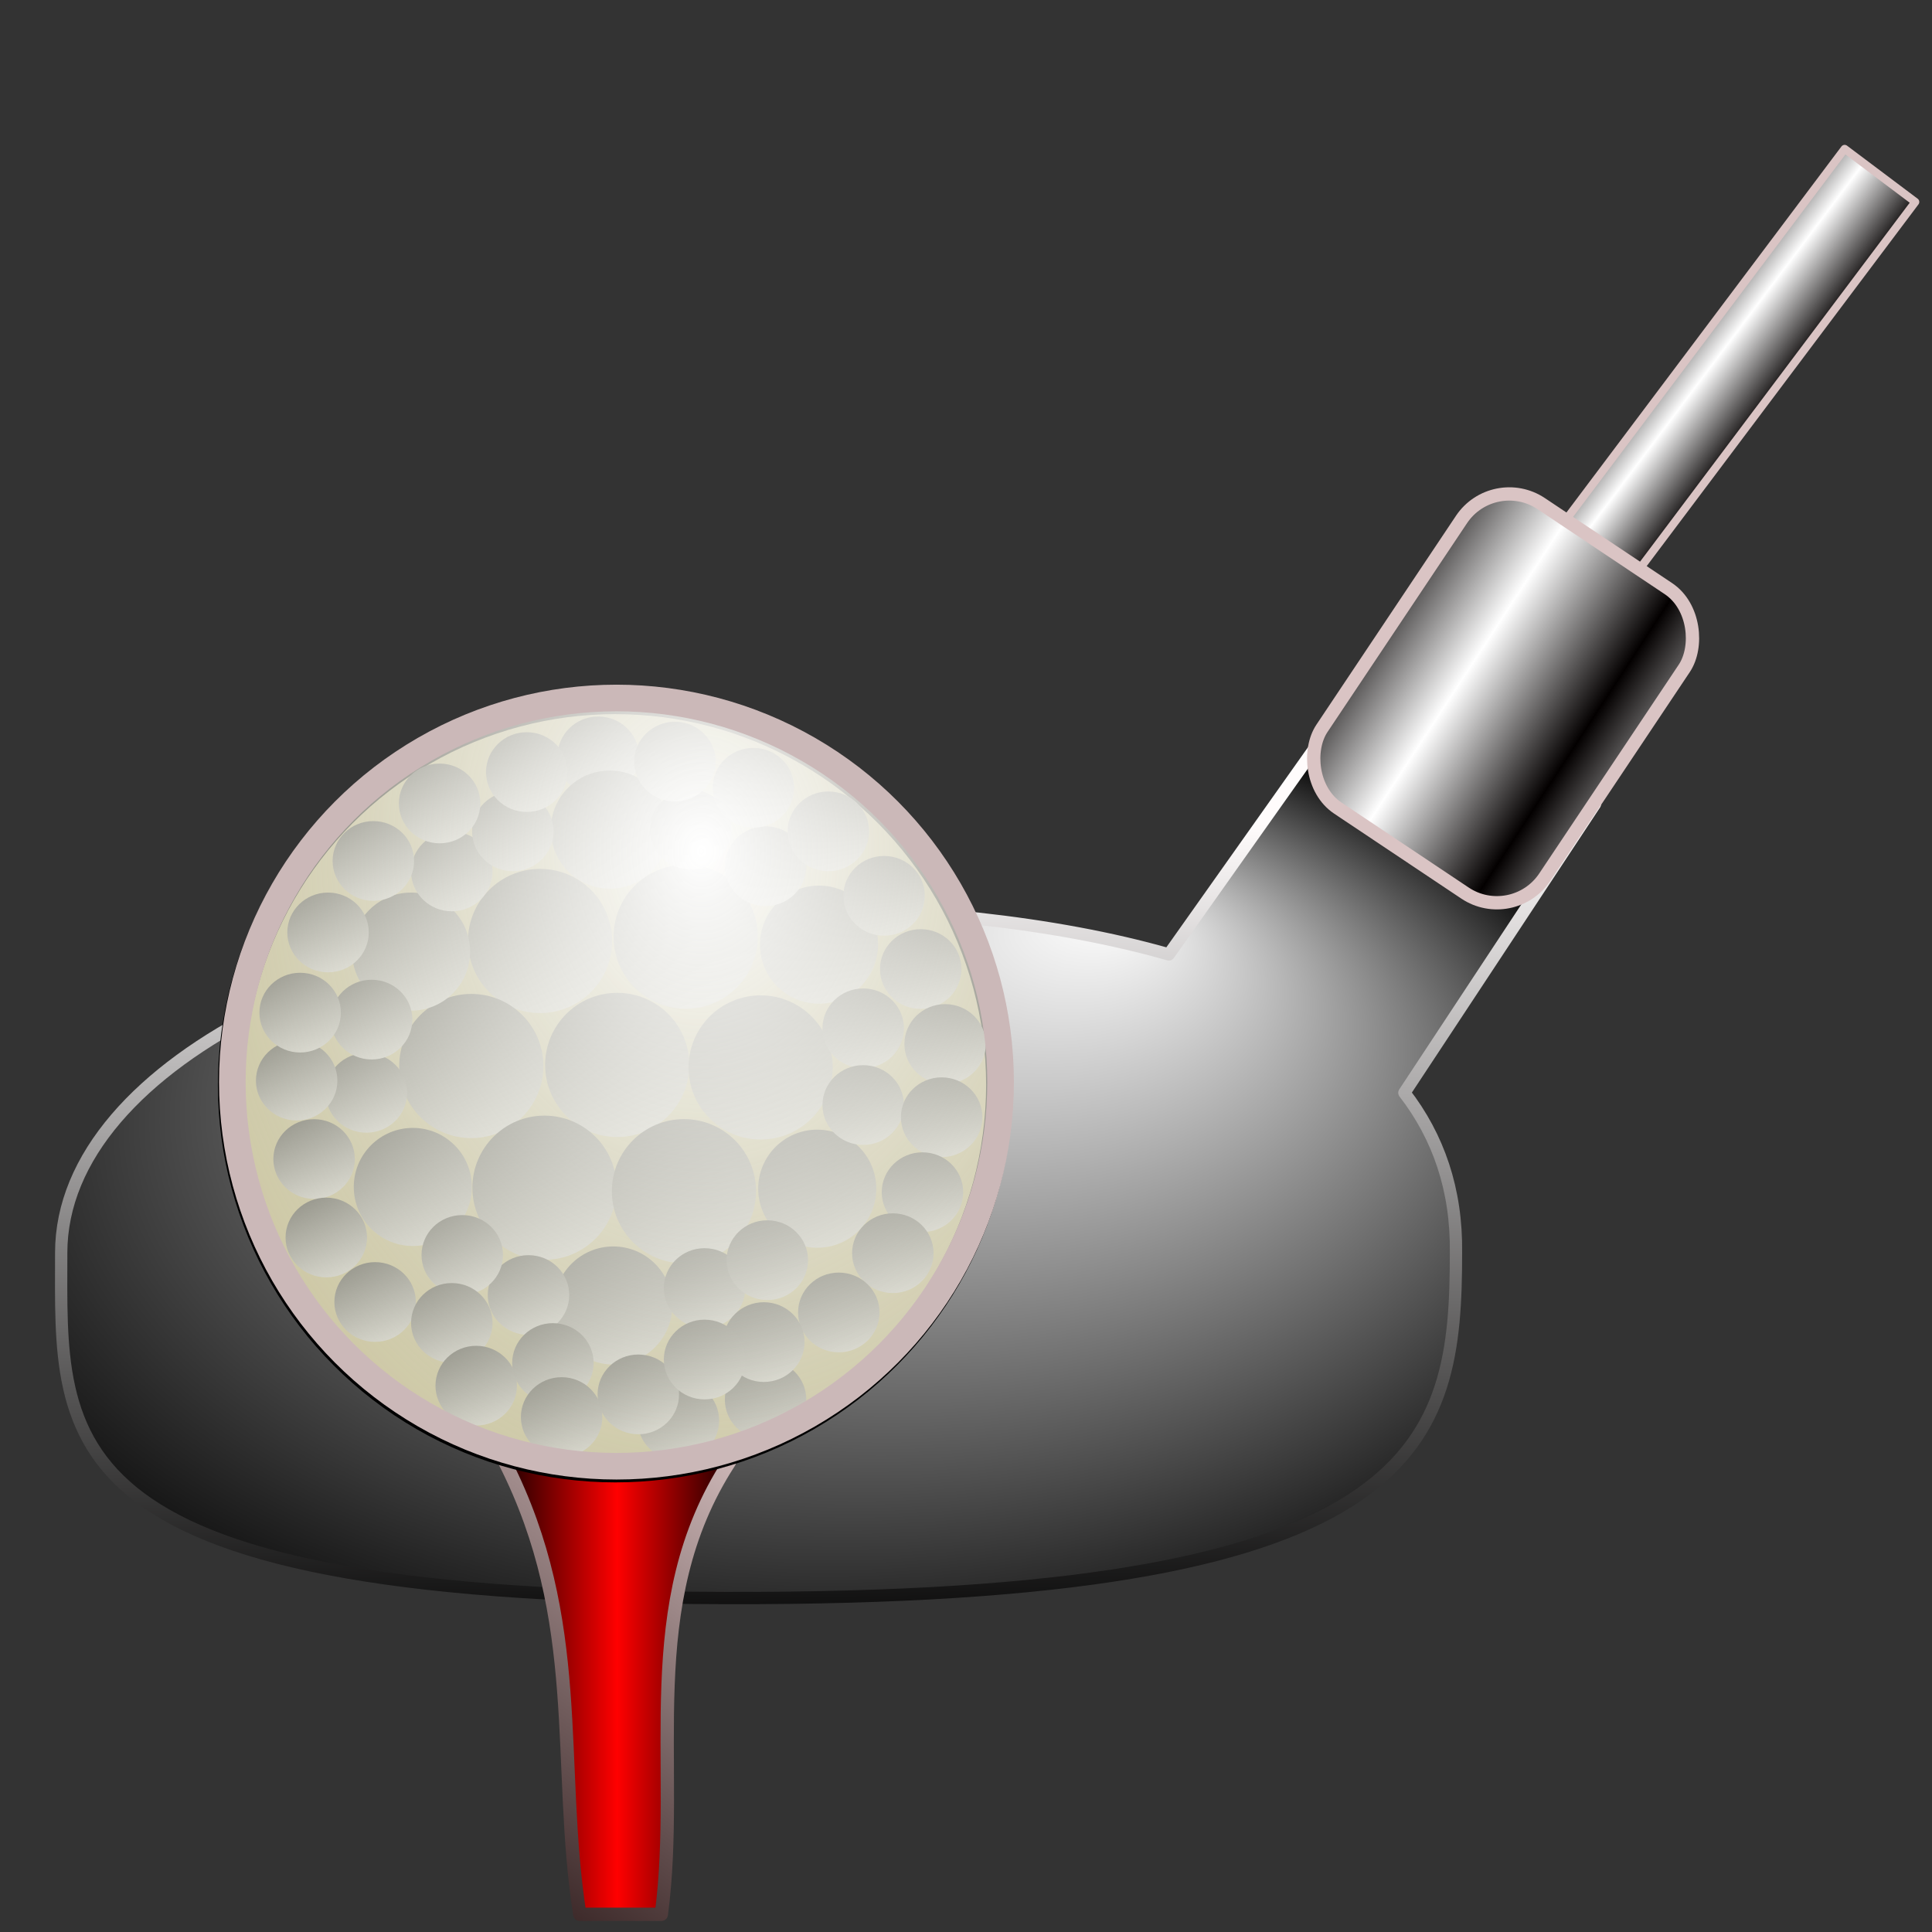 <?xml version="1.0" encoding="UTF-8" standalone="no"?>
<!-- Created with Inkscape (http://www.inkscape.org/) -->

<svg
   xmlns:dc="http://purl.org/dc/elements/1.1/"
   xmlns:cc="http://creativecommons.org/ns#"
   xmlns:rdf="http://www.w3.org/1999/02/22-rdf-syntax-ns#"
   xmlns:svg="http://www.w3.org/2000/svg"
   xmlns="http://www.w3.org/2000/svg"
   xmlns:xlink="http://www.w3.org/1999/xlink"
   xmlns:sodipodi="http://sodipodi.sourceforge.net/DTD/sodipodi-0.dtd"
   xmlns:inkscape="http://www.inkscape.org/namespaces/inkscape"
   width="255"
   height="255"
   viewBox="0 0 67.469 67.469"
   version="1.1"
   id="svg8"
   inkscape:version="0.92.5 (2060ec1f9f, 2020-04-08)"
   sodipodi:docname="kolf.svg">
  <rect x="0" y="0" width="67.469" height="67.469" fill="#333333" stroke="none"/>
  <defs
     id="defs2">
    <inkscape:perspective
       id="perspective165"
       inkscape:persp3d-origin="128 : 85.333333 : 1"
       inkscape:vp_z="256 : 128 : 1"
       inkscape:vp_y="0 : 1000 : 0"
       inkscape:vp_x="0 : 128 : 1"
       sodipodi:type="inkscape:persp3d" />
    <linearGradient
       inkscape:collect="always"
       id="linearGradient3057">
      <stop
         style="stop-color:white;stop-opacity:1"
         offset="0"
         id="stop3059" />
      <stop
         style="stop-color:#b6b5a1;stop-opacity:0.556"
         offset="1"
         id="stop3061" />
    </linearGradient>
    <linearGradient
       id="linearGradient1951"
       inkscape:collect="always">
      <stop
         id="stop1953"
         offset="0"
         style="stop-color:#4d4d4d;stop-opacity:1" />
      <stop
         id="stop1955"
         offset="1"
         style="stop-color:white;stop-opacity:1" />
    </linearGradient>
    <linearGradient
       inkscape:collect="always"
       id="linearGradient2839">
      <stop
         style="stop-color:#f7f5de;stop-opacity:1;"
         offset="0"
         id="stop2841" />
      <stop
         style="stop-color:#69695a;stop-opacity:1"
         offset="1"
         id="stop2843" />
    </linearGradient>
    <linearGradient
       id="linearGradient2844"
       inkscape:collect="always">
      <stop
         id="stop2846"
         offset="0"
         style="stop-color:#030000;stop-opacity:1;" />
      <stop
         id="stop2848"
         offset="1"
         style="stop-color:white;stop-opacity:1" />
    </linearGradient>
    <linearGradient
       id="linearGradient2830"
       inkscape:collect="always">
      <stop
         id="stop2832"
         offset="0"
         style="stop-color:#030000;stop-opacity:1" />
      <stop
         id="stop2834"
         offset="1"
         style="stop-color:red;stop-opacity:1" />
    </linearGradient>
    <linearGradient
       id="linearGradient2822"
       inkscape:collect="always">
      <stop
         id="stop2824"
         offset="0"
         style="stop-color:#291616;stop-opacity:1;" />
      <stop
         id="stop2826"
         offset="1"
         style="stop-color:#dac4c4;stop-opacity:1" />
    </linearGradient>
    <linearGradient
       id="linearGradient2785"
       inkscape:collect="always">
      <stop
         id="stop2787"
         offset="0"
         style="stop-color:white;stop-opacity:1" />
      <stop
         id="stop2789"
         offset="1"
         style="stop-color:#b6b5a1;stop-opacity:0;" />
    </linearGradient>
    <linearGradient
       id="linearGradient2764"
       inkscape:collect="always">
      <stop
         id="stop2766"
         offset="0"
         style="stop-color:#f7f5de;stop-opacity:1;" />
      <stop
         id="stop2768"
         offset="1"
         style="stop-color:#b6b5a1;stop-opacity:1" />
    </linearGradient>
    <pattern
       id="pattern2772"
       patternTransform="translate(38.573,70.268)"
       height="6.386"
       width="6.386"
       patternUnits="userSpaceOnUse">
      <path
         transform="translate(-38.573,-70.268)"
         sodipodi:type="arc"
         style="fill:url(#linearGradient2775);fill-opacity:1;stroke:none;stroke-width:2;stroke-linecap:round;stroke-linejoin:round;stroke-miterlimit:4;stroke-dasharray:none;stroke-opacity:1"
         id="path1877"
         sodipodi:cx="41.766136"
         sodipodi:cy="73.461342"
         sodipodi:rx="3.1931298"
         sodipodi:ry="3.1931298"
         d="M 44.959 73.461 A 3.193 3.193 0 1 1  38.573,73.461 A 3.193 3.193 0 1 1  44.959 73.461 z" />
    </pattern>
    <linearGradient
       y2="70.268"
       x2="41.766"
       y1="76.654"
       x1="41.766"
       gradientUnits="userSpaceOnUse"
       id="linearGradient2775"
       xlink:href="#linearGradient2764"
       inkscape:collect="always" />
    <radialGradient
       r="29.866"
       fy="38.081"
       fx="54.922"
       cy="38.081"
       cx="54.922"
       gradientTransform="matrix(-1.473,1.290277e-2,-1.647423e-2,-1.88,136.434,108.98)"
       gradientUnits="userSpaceOnUse"
       id="radialGradient2799"
       xlink:href="#linearGradient2785"
       inkscape:collect="always" />
    <linearGradient
       gradientUnits="userSpaceOnUse"
       y2="91.492"
       x2="65.373"
       y1="127.467"
       x1="39.872"
       id="linearGradient2828"
       xlink:href="#linearGradient2822"
       inkscape:collect="always" />
    <linearGradient
       spreadMethod="reflect"
       gradientUnits="userSpaceOnUse"
       y2="109.48"
       x2="51.346"
       y1="109.48"
       x1="41.916"
       id="linearGradient2836"
       xlink:href="#linearGradient2830"
       inkscape:collect="always" />
    <linearGradient
       spreadMethod="reflect"
       gradientUnits="userSpaceOnUse"
       y2="112.274"
       x2="73.781"
       y1="82.13"
       x1="21.708"
       id="linearGradient2850"
       xlink:href="#linearGradient2844"
       inkscape:collect="always" />
    <linearGradient
       spreadMethod="reflect"
       gradientUnits="userSpaceOnUse"
       y2="-22.228"
       x2="113.075"
       y1="-22.33"
       x1="122.9"
       id="linearGradient2860"
       xlink:href="#linearGradient2844"
       inkscape:collect="always" />
    <linearGradient
       gradientTransform="translate(-20.918,95.331)"
       spreadMethod="reflect"
       gradientUnits="userSpaceOnUse"
       y2="16.879"
       x2="76.635"
       y1="22.233"
       x1="76.635"
       id="linearGradient2870"
       xlink:href="#linearGradient2844"
       inkscape:collect="always" />
    <pattern
       id="pattern2845"
       patternTransform="translate(84.872,141.976)"
       height="12.214"
       width="11.73"
       patternUnits="userSpaceOnUse">
      <path
         transform="translate(-84.872,-141.976)"
         sodipodi:type="arc"
         style="fill:url(#radialGradient2848);fill-opacity:1;stroke:#dac4c4;stroke-width:0.6;stroke-linecap:round;stroke-linejoin:round;stroke-miterlimit:4;stroke-dasharray:none;stroke-opacity:1"
         id="path1938"
         sodipodi:cx="90.737244"
         sodipodi:cy="148.08318"
         sodipodi:rx="5.5652175"
         sodipodi:ry="5.8071837"
         d="M 96.302 148.083 A 5.565 5.807 0 1 1  85.172,148.083 A 5.565 5.807 0 1 1  96.302 148.083 z" />
    </pattern>
    <radialGradient
       r="5.865"
       fy="145.295"
       fx="93.641"
       cy="145.295"
       cx="93.641"
       gradientTransform="matrix(-2.135,0,0,-1.536,293.595,368.399)"
       gradientUnits="userSpaceOnUse"
       id="radialGradient2848"
       xlink:href="#linearGradient2839"
       inkscape:collect="always" />
    <radialGradient
       r="29.866"
       fy="38.081"
       fx="54.922"
       cy="38.081"
       cx="54.922"
       gradientTransform="matrix(-1.473,1.290277e-2,-1.647423e-2,-1.88,136.434,108.98)"
       gradientUnits="userSpaceOnUse"
       id="radialGradient1917"
       xlink:href="#linearGradient2785"
       inkscape:collect="always" />
    <radialGradient
       r="29.866"
       fy="38.081"
       fx="54.922"
       cy="38.081"
       cx="54.922"
       gradientTransform="matrix(-1.473,1.290277e-2,-1.647423e-2,-1.88,136.434,108.98)"
       gradientUnits="userSpaceOnUse"
       id="radialGradient1947"
       xlink:href="#linearGradient3057"
       inkscape:collect="always" />
    <linearGradient
       gradientUnits="userSpaceOnUse"
       y2="59.04"
       x2="328.106"
       y1="40.65"
       x1="322.299"
       id="linearGradient1957"
       xlink:href="#linearGradient1951"
       inkscape:collect="always" />
    <linearGradient
       inkscape:collect="always"
       xlink:href="#linearGradient3369"
       id="linearGradient3403"
       gradientUnits="userSpaceOnUse"
       spreadMethod="reflect"
       x1="155.814"
       y1="113.364"
       x2="215.891"
       y2="50.574"
       gradientTransform="matrix(0.458,0,0,0.458,12.358,81.059)" />
    <linearGradient
       inkscape:collect="always"
       xlink:href="#linearGradient3387"
       id="linearGradient3397"
       gradientUnits="userSpaceOnUse"
       x1="-81.182"
       y1="145.672"
       x2="-79.283"
       y2="78.618" />
    <linearGradient
       inkscape:collect="always"
       xlink:href="#linearGradient3369"
       id="linearGradient3375"
       x1="155.814"
       y1="113.364"
       x2="215.891"
       y2="50.574"
       gradientUnits="userSpaceOnUse"
       spreadMethod="reflect" />
    <inkscape:perspective
       id="perspective2503"
       inkscape:persp3d-origin="128 : 85.333333 : 1"
       inkscape:vp_z="256 : 128 : 1"
       inkscape:vp_y="0 : 1000 : 0"
       inkscape:vp_x="0 : 128 : 1"
       sodipodi:type="inkscape:persp3d" />
    <linearGradient
       id="linearGradient3578">
      <stop
         style="stop-color:#000000;stop-opacity:1;"
         offset="0"
         id="stop3580" />
      <stop
         style="stop-color:#fffcfc;stop-opacity:1;"
         offset="1"
         id="stop3582" />
    </linearGradient>
    <linearGradient
       id="linearGradient3369">
      <stop
         style="stop-color:#ffffff;stop-opacity:1;"
         offset="0"
         id="stop3371" />
      <stop
         style="stop-color:#000000;stop-opacity:1;"
         offset="1"
         id="stop3373" />
    </linearGradient>
    <linearGradient
       inkscape:collect="always"
       id="linearGradient3387">
      <stop
         style="stop-color:#000000;stop-opacity:1;"
         offset="0"
         id="stop3389" />
      <stop
         style="stop-color:#ffffff;stop-opacity:1"
         offset="1"
         id="stop3391" />
    </linearGradient>
    <linearGradient
       y2="-22.228"
       x2="113.075"
       y1="-22.33"
       x1="122.9"
       spreadMethod="reflect"
       gradientTransform="matrix(1.608,0,0,1.608,15.626,10.186)"
       gradientUnits="userSpaceOnUse"
       id="linearGradient3705"
       xlink:href="#linearGradient2844"
       inkscape:collect="always" />
    <linearGradient
       y2="109.48"
       x2="51.346"
       y1="109.48"
       x1="41.916"
       spreadMethod="reflect"
       gradientTransform="matrix(1.608,0,0,1.608,-116.252,-20.514)"
       gradientUnits="userSpaceOnUse"
       id="linearGradient3708"
       xlink:href="#linearGradient2830"
       inkscape:collect="always" />
    <linearGradient
       y2="91.492"
       x2="65.373"
       y1="127.467"
       x1="39.872"
       gradientTransform="matrix(1.608,0,0,1.608,-116.252,-20.514)"
       gradientUnits="userSpaceOnUse"
       id="linearGradient3710"
       xlink:href="#linearGradient2822"
       inkscape:collect="always" />
    <linearGradient
       y2="16.879"
       x2="76.635"
       y1="22.233"
       x1="76.635"
       spreadMethod="reflect"
       gradientTransform="matrix(1.608,0,0,1.608,-42.941,169.45)"
       gradientUnits="userSpaceOnUse"
       id="linearGradient3716"
       xlink:href="#linearGradient2844"
       inkscape:collect="always" />
    <radialGradient
       spreadMethod="reflect"
       gradientUnits="userSpaceOnUse"
       gradientTransform="matrix(1.227,1.8120054e-3,-1.0366754e-3,0.702,-21.873,39.45)"
       r="93.413"
       fy="100.445"
       fx="132.15"
       cy="150.314"
       cx="97.134"
       id="radialGradient3718"
       xlink:href="#linearGradient3369"
       inkscape:collect="always" />
    <linearGradient
       gradientUnits="userSpaceOnUse"
       y2="100.4"
       x2="125.811"
       y1="200.74"
       x1="127.308"
       id="linearGradient3726"
       xlink:href="#linearGradient3578"
       inkscape:collect="always" />
    <radialGradient
       r="93.413"
       fy="100.445"
       fx="132.15"
       cy="150.314"
       cx="97.134"
       spreadMethod="reflect"
       gradientTransform="matrix(1.227,0.002,-0.001,0.702,-21.873,39.45)"
       gradientUnits="userSpaceOnUse"
       id="radialGradient3854"
       xlink:href="#linearGradient3369"
       inkscape:collect="always" />
    <radialGradient
       r="29.866"
       fy="38.081"
       fx="54.922"
       cy="38.081"
       cx="54.922"
       gradientTransform="matrix(-1.473,0.013,-0.016,-1.88,136.434,108.98)"
       gradientUnits="userSpaceOnUse"
       id="radialGradient3972"
       xlink:href="#linearGradient3057"
       inkscape:collect="always" />
    <linearGradient
       inkscape:collect="always"
       xlink:href="#linearGradient1951"
       id="linearGradient1668"
       gradientUnits="userSpaceOnUse"
       x1="322.299"
       y1="40.65"
       x2="328.106"
       y2="59.04" />
    <linearGradient
       inkscape:collect="always"
       xlink:href="#linearGradient1951"
       id="linearGradient1670"
       gradientUnits="userSpaceOnUse"
       x1="322.299"
       y1="40.65"
       x2="328.106"
       y2="59.04" />
    <linearGradient
       inkscape:collect="always"
       xlink:href="#linearGradient1951"
       id="linearGradient1672"
       gradientUnits="userSpaceOnUse"
       x1="322.299"
       y1="40.65"
       x2="328.106"
       y2="59.04" />
    <linearGradient
       inkscape:collect="always"
       xlink:href="#linearGradient1951"
       id="linearGradient1674"
       gradientUnits="userSpaceOnUse"
       x1="322.299"
       y1="40.65"
       x2="328.106"
       y2="59.04" />
    <linearGradient
       inkscape:collect="always"
       xlink:href="#linearGradient1951"
       id="linearGradient1676"
       gradientUnits="userSpaceOnUse"
       x1="322.299"
       y1="40.65"
       x2="328.106"
       y2="59.04" />
    <linearGradient
       inkscape:collect="always"
       xlink:href="#linearGradient1951"
       id="linearGradient1678"
       gradientUnits="userSpaceOnUse"
       x1="322.299"
       y1="40.65"
       x2="328.106"
       y2="59.04" />
    <linearGradient
       inkscape:collect="always"
       xlink:href="#linearGradient1951"
       id="linearGradient1680"
       gradientUnits="userSpaceOnUse"
       x1="322.299"
       y1="40.65"
       x2="328.106"
       y2="59.04" />
    <linearGradient
       inkscape:collect="always"
       xlink:href="#linearGradient1951"
       id="linearGradient1682"
       gradientUnits="userSpaceOnUse"
       x1="322.299"
       y1="40.65"
       x2="328.106"
       y2="59.04" />
    <linearGradient
       inkscape:collect="always"
       xlink:href="#linearGradient1951"
       id="linearGradient1684"
       gradientUnits="userSpaceOnUse"
       x1="322.299"
       y1="40.65"
       x2="328.106"
       y2="59.04" />
    <linearGradient
       inkscape:collect="always"
       xlink:href="#linearGradient1951"
       id="linearGradient1686"
       gradientUnits="userSpaceOnUse"
       x1="322.299"
       y1="40.65"
       x2="328.106"
       y2="59.04" />
    <linearGradient
       inkscape:collect="always"
       xlink:href="#linearGradient1951"
       id="linearGradient1688"
       gradientUnits="userSpaceOnUse"
       x1="322.299"
       y1="40.65"
       x2="328.106"
       y2="59.04" />
    <linearGradient
       inkscape:collect="always"
       xlink:href="#linearGradient1951"
       id="linearGradient1690"
       gradientUnits="userSpaceOnUse"
       x1="322.299"
       y1="40.65"
       x2="328.106"
       y2="59.04" />
    <linearGradient
       inkscape:collect="always"
       xlink:href="#linearGradient1951"
       id="linearGradient1692"
       gradientUnits="userSpaceOnUse"
       x1="322.299"
       y1="40.65"
       x2="328.106"
       y2="59.04" />
    <linearGradient
       inkscape:collect="always"
       xlink:href="#linearGradient1951"
       id="linearGradient1694"
       gradientUnits="userSpaceOnUse"
       x1="322.299"
       y1="40.65"
       x2="328.106"
       y2="59.04" />
    <linearGradient
       inkscape:collect="always"
       xlink:href="#linearGradient1951"
       id="linearGradient1696"
       gradientUnits="userSpaceOnUse"
       x1="322.299"
       y1="40.65"
       x2="328.106"
       y2="59.04" />
    <linearGradient
       inkscape:collect="always"
       xlink:href="#linearGradient1951"
       id="linearGradient1698"
       gradientUnits="userSpaceOnUse"
       x1="322.299"
       y1="40.65"
       x2="328.106"
       y2="59.04" />
    <linearGradient
       inkscape:collect="always"
       xlink:href="#linearGradient1951"
       id="linearGradient1700"
       gradientUnits="userSpaceOnUse"
       x1="322.299"
       y1="40.65"
       x2="328.106"
       y2="59.04" />
    <linearGradient
       inkscape:collect="always"
       xlink:href="#linearGradient1951"
       id="linearGradient1702"
       gradientUnits="userSpaceOnUse"
       x1="322.299"
       y1="40.65"
       x2="328.106"
       y2="59.04" />
    <linearGradient
       inkscape:collect="always"
       xlink:href="#linearGradient1951"
       id="linearGradient1704"
       gradientUnits="userSpaceOnUse"
       x1="322.299"
       y1="40.65"
       x2="328.106"
       y2="59.04" />
    <linearGradient
       inkscape:collect="always"
       xlink:href="#linearGradient1951"
       id="linearGradient1706"
       gradientUnits="userSpaceOnUse"
       x1="322.299"
       y1="40.65"
       x2="328.106"
       y2="59.04" />
    <linearGradient
       inkscape:collect="always"
       xlink:href="#linearGradient1951"
       id="linearGradient1708"
       gradientUnits="userSpaceOnUse"
       x1="322.299"
       y1="40.65"
       x2="328.106"
       y2="59.04" />
    <linearGradient
       inkscape:collect="always"
       xlink:href="#linearGradient1951"
       id="linearGradient1710"
       gradientUnits="userSpaceOnUse"
       x1="322.299"
       y1="40.65"
       x2="328.106"
       y2="59.04" />
    <linearGradient
       inkscape:collect="always"
       xlink:href="#linearGradient1951"
       id="linearGradient1712"
       gradientUnits="userSpaceOnUse"
       x1="322.299"
       y1="40.65"
       x2="328.106"
       y2="59.04" />
    <linearGradient
       inkscape:collect="always"
       xlink:href="#linearGradient1951"
       id="linearGradient1714"
       gradientUnits="userSpaceOnUse"
       x1="322.299"
       y1="40.65"
       x2="328.106"
       y2="59.04" />
    <linearGradient
       inkscape:collect="always"
       xlink:href="#linearGradient1951"
       id="linearGradient1716"
       gradientUnits="userSpaceOnUse"
       x1="322.299"
       y1="40.65"
       x2="328.106"
       y2="59.04" />
    <linearGradient
       inkscape:collect="always"
       xlink:href="#linearGradient1951"
       id="linearGradient1718"
       gradientUnits="userSpaceOnUse"
       x1="322.299"
       y1="40.65"
       x2="328.106"
       y2="59.04" />
    <linearGradient
       inkscape:collect="always"
       xlink:href="#linearGradient1951"
       id="linearGradient1720"
       gradientUnits="userSpaceOnUse"
       x1="322.299"
       y1="40.65"
       x2="328.106"
       y2="59.04" />
    <linearGradient
       inkscape:collect="always"
       xlink:href="#linearGradient1951"
       id="linearGradient1722"
       gradientUnits="userSpaceOnUse"
       x1="322.299"
       y1="40.65"
       x2="328.106"
       y2="59.04" />
    <linearGradient
       inkscape:collect="always"
       xlink:href="#linearGradient1951"
       id="linearGradient1724"
       gradientUnits="userSpaceOnUse"
       x1="322.299"
       y1="40.65"
       x2="328.106"
       y2="59.04" />
    <linearGradient
       inkscape:collect="always"
       xlink:href="#linearGradient1951"
       id="linearGradient1726"
       gradientUnits="userSpaceOnUse"
       x1="322.299"
       y1="40.65"
       x2="328.106"
       y2="59.04" />
    <linearGradient
       inkscape:collect="always"
       xlink:href="#linearGradient1951"
       id="linearGradient1728"
       gradientUnits="userSpaceOnUse"
       x1="322.299"
       y1="40.65"
       x2="328.106"
       y2="59.04" />
    <linearGradient
       inkscape:collect="always"
       xlink:href="#linearGradient1951"
       id="linearGradient1730"
       gradientUnits="userSpaceOnUse"
       x1="322.299"
       y1="40.65"
       x2="328.106"
       y2="59.04" />
    <linearGradient
       inkscape:collect="always"
       xlink:href="#linearGradient1951"
       id="linearGradient1732"
       gradientUnits="userSpaceOnUse"
       x1="322.299"
       y1="40.65"
       x2="328.106"
       y2="59.04" />
    <linearGradient
       inkscape:collect="always"
       xlink:href="#linearGradient1951"
       id="linearGradient1734"
       gradientUnits="userSpaceOnUse"
       x1="322.299"
       y1="40.65"
       x2="328.106"
       y2="59.04" />
    <linearGradient
       inkscape:collect="always"
       xlink:href="#linearGradient1951"
       id="linearGradient1736"
       gradientUnits="userSpaceOnUse"
       x1="322.299"
       y1="40.65"
       x2="328.106"
       y2="59.04" />
    <linearGradient
       inkscape:collect="always"
       xlink:href="#linearGradient1951"
       id="linearGradient1738"
       gradientUnits="userSpaceOnUse"
       x1="322.299"
       y1="40.65"
       x2="328.106"
       y2="59.04" />
    <linearGradient
       inkscape:collect="always"
       xlink:href="#linearGradient1951"
       id="linearGradient1740"
       gradientUnits="userSpaceOnUse"
       x1="322.299"
       y1="40.65"
       x2="328.106"
       y2="59.04" />
    <linearGradient
       inkscape:collect="always"
       xlink:href="#linearGradient1951"
       id="linearGradient1742"
       gradientUnits="userSpaceOnUse"
       x1="322.299"
       y1="40.65"
       x2="328.106"
       y2="59.04" />
    <linearGradient
       inkscape:collect="always"
       xlink:href="#linearGradient1951"
       id="linearGradient1744"
       gradientUnits="userSpaceOnUse"
       x1="322.299"
       y1="40.65"
       x2="328.106"
       y2="59.04" />
    <linearGradient
       inkscape:collect="always"
       xlink:href="#linearGradient1951"
       id="linearGradient1746"
       gradientUnits="userSpaceOnUse"
       x1="322.299"
       y1="40.65"
       x2="328.106"
       y2="59.04" />
    <linearGradient
       inkscape:collect="always"
       xlink:href="#linearGradient1951"
       id="linearGradient1748"
       gradientUnits="userSpaceOnUse"
       x1="322.299"
       y1="40.65"
       x2="328.106"
       y2="59.04" />
    <linearGradient
       inkscape:collect="always"
       xlink:href="#linearGradient1951"
       id="linearGradient1750"
       gradientUnits="userSpaceOnUse"
       x1="322.299"
       y1="40.65"
       x2="328.106"
       y2="59.04" />
    <linearGradient
       inkscape:collect="always"
       xlink:href="#linearGradient1951"
       id="linearGradient1752"
       gradientUnits="userSpaceOnUse"
       x1="322.299"
       y1="40.65"
       x2="328.106"
       y2="59.04" />
    <linearGradient
       inkscape:collect="always"
       xlink:href="#linearGradient1951"
       id="linearGradient1754"
       gradientUnits="userSpaceOnUse"
       x1="322.299"
       y1="40.65"
       x2="328.106"
       y2="59.04" />
    <linearGradient
       inkscape:collect="always"
       xlink:href="#linearGradient1951"
       id="linearGradient1756"
       gradientUnits="userSpaceOnUse"
       x1="322.299"
       y1="40.65"
       x2="328.106"
       y2="59.04" />
    <linearGradient
       inkscape:collect="always"
       xlink:href="#linearGradient1951"
       id="linearGradient1758"
       gradientUnits="userSpaceOnUse"
       x1="322.299"
       y1="40.65"
       x2="328.106"
       y2="59.04" />
    <linearGradient
       inkscape:collect="always"
       xlink:href="#linearGradient1951"
       id="linearGradient1760"
       gradientUnits="userSpaceOnUse"
       x1="322.299"
       y1="40.65"
       x2="328.106"
       y2="59.04" />
    <linearGradient
       inkscape:collect="always"
       xlink:href="#linearGradient1951"
       id="linearGradient1762"
       gradientUnits="userSpaceOnUse"
       x1="322.299"
       y1="40.65"
       x2="328.106"
       y2="59.04" />
    <linearGradient
       inkscape:collect="always"
       xlink:href="#linearGradient1951"
       id="linearGradient1764"
       gradientUnits="userSpaceOnUse"
       x1="322.299"
       y1="40.65"
       x2="328.106"
       y2="59.04" />
    <linearGradient
       inkscape:collect="always"
       xlink:href="#linearGradient1951"
       id="linearGradient1766"
       gradientUnits="userSpaceOnUse"
       x1="322.299"
       y1="40.65"
       x2="328.106"
       y2="59.04" />
    <linearGradient
       inkscape:collect="always"
       xlink:href="#linearGradient1951"
       id="linearGradient1768"
       gradientUnits="userSpaceOnUse"
       x1="322.299"
       y1="40.65"
       x2="328.106"
       y2="59.04" />
    <linearGradient
       inkscape:collect="always"
       xlink:href="#linearGradient1951"
       id="linearGradient1770"
       gradientUnits="userSpaceOnUse"
       x1="322.299"
       y1="40.65"
       x2="328.106"
       y2="59.04" />
    <linearGradient
       inkscape:collect="always"
       xlink:href="#linearGradient1951"
       id="linearGradient1772"
       gradientUnits="userSpaceOnUse"
       x1="322.299"
       y1="40.65"
       x2="328.106"
       y2="59.04" />
  </defs>
  <sodipodi:namedview
     id="base"
     pagecolor="#ff0000"
     bordercolor="#666666"
     borderopacity="1.0"
     inkscape:pageopacity="0"
     inkscape:pageshadow="2"
     inkscape:zoom="3.5058824"
     inkscape:cx="127.5"
     inkscape:cy="127.5"
     inkscape:document-units="mm"
     inkscape:current-layer="layer1"
     showgrid="false"
     units="px"
     inkscape:snap-to-guides="false"
     inkscape:snap-grids="false"
     inkscape:snap-others="false"
     inkscape:object-nodes="false"
     inkscape:snap-nodes="false"
     inkscape:snap-global="false"
     inkscape:window-width="1920"
     inkscape:window-height="1056"
     inkscape:window-x="0"
     inkscape:window-y="0"
     inkscape:window-maximized="1" />
  <g
     inkscape:label="Layer 1"
     inkscape:groupmode="layer"
     id="layer1"
     transform="translate(0,-229.531)">
    <g
       id="g3788"
       transform="matrix(0.289,0,0,0.289,-1.621,229.426)">
      <rect
         transform="rotate(-53.082)"
         y="193.715"
         x="37.975"
         height="10.679"
         width="84.613"
         id="rect2862"
         style="fill:url(#linearGradient3716);fill-opacity:1;stroke:#dac4c4;stroke-width:0.965;stroke-linecap:round;stroke-linejoin:round;stroke-miterlimit:4;stroke-dasharray:none;stroke-opacity:1" />
      <path
         inkscape:connector-curvature="0"
         sodipodi:nodetypes="ccssccccc"
         id="path2838"
         d="m 171.899,80.307 -25.048,35.384 c -13.946,-3.97 -31.1,-5.659 -49.576,-5.659 -46.51,0 -84.27,18.694 -84.27,41.715 0,23.021 -2.522,42.122 84.27,41.715 80.622,-0.376 84.27,-18.694 84.27,-41.715 0.101,-7.631 -2.133,-14.026 -6.235,-19.336 l 23.028,-34.898 z"
         style="fill:url(#radialGradient3854);fill-opacity:1;stroke:url(#linearGradient3726);stroke-width:1.486;stroke-linecap:round;stroke-linejoin:round;stroke-miterlimit:4;stroke-opacity:1" />
      <rect
         ry="6.948"
         transform="rotate(33.748)"
         y="-55.673"
         x="186.582"
         height="44.244"
         width="32.377"
         id="rect2852"
         style="fill:url(#linearGradient3705);fill-opacity:1;stroke:#dac4c4;stroke-width:1.608;stroke-linecap:round;stroke-linejoin:round;stroke-miterlimit:4;stroke-dasharray:none;stroke-opacity:1" />
      <g
         transform="translate(113.876,48.846)"
         id="g3728">
        <path
           inkscape:connector-curvature="0"
           style="fill:url(#linearGradient3708);fill-opacity:1;stroke:url(#linearGradient3710);stroke-width:1.608;stroke-linecap:round;stroke-linejoin:round;stroke-miterlimit:4;stroke-dasharray:none;stroke-opacity:1"
           d="m -47.247,128.207 h 27.109 c -11.221,17.267 -5.792,36.384 -8.215,54.629 h -9.858 c -2.829,-18.183 0.686,-35.461 -9.036,-54.629 z"
           id="rect2819"
           sodipodi:nodetypes="ccccc" />
        <g
           id="g3063"
           transform="translate(-400.577,-37.179)">
          <circle
             r="28.866"
             cy="55.452"
             cx="48.536"
             transform="matrix(1.608,0,0,1.608,288.617,30.632)"
             id="path1873"
             style="fill:#e7dca1;fill-opacity:1;stroke:#000000;stroke-width:2;stroke-linecap:round;stroke-linejoin:round;stroke-miterlimit:4;stroke-dasharray:none;stroke-opacity:1" />
          <circle
             r="8.711"
             cy="50.329"
             cx="323.75"
             transform="matrix(0.565,0,0,0.553,201.901,129.99)"
             id="path3053"
             style="opacity:1;fill:url(#linearGradient1668);fill-opacity:1;stroke:none;stroke-width:4;stroke-linecap:round;stroke-linejoin:round;stroke-miterlimit:4;stroke-dasharray:none;stroke-opacity:1" />
          <circle
             r="8.711"
             cy="50.329"
             cx="323.75"
             transform="translate(33.819,52.071)"
             id="path1949"
             style="opacity:1;fill:url(#linearGradient1670);fill-opacity:1;stroke:none;stroke-width:4;stroke-linecap:round;stroke-linejoin:round;stroke-miterlimit:4;stroke-dasharray:none;stroke-opacity:1" />
          <circle
             r="8.711"
             cy="50.329"
             cx="323.75"
             style="opacity:1;fill:url(#linearGradient1672);fill-opacity:1;stroke:none;stroke-width:4;stroke-linecap:round;stroke-linejoin:round;stroke-miterlimit:4;stroke-dasharray:none;stroke-opacity:1"
             id="path2845"
             transform="translate(25.512,67.181)" />
          <circle
             r="8.711"
             cy="50.329"
             cx="323.75"
             transform="translate(43.144,67.05)"
             id="path2849"
             style="opacity:1;fill:url(#linearGradient1674);fill-opacity:1;stroke:none;stroke-width:4;stroke-linecap:round;stroke-linejoin:round;stroke-miterlimit:4;stroke-dasharray:none;stroke-opacity:1" />
          <circle
             r="8.711"
             cy="50.329"
             cx="323.75"
             style="opacity:1;fill:url(#linearGradient1676);fill-opacity:1;stroke:none;stroke-width:4;stroke-linecap:round;stroke-linejoin:round;stroke-miterlimit:4;stroke-dasharray:none;stroke-opacity:1"
             id="path2853"
             transform="translate(34.354,81.887)" />
          <circle
             r="8.711"
             cy="50.329"
             cx="323.75"
             transform="matrix(0.819,0,0,0.819,101.267,105.228)"
             id="path2857"
             style="opacity:1;fill:url(#linearGradient1678);fill-opacity:1;stroke:none;stroke-width:4;stroke-linecap:round;stroke-linejoin:round;stroke-miterlimit:4;stroke-dasharray:none;stroke-opacity:1" />
          <circle
             r="8.711"
             cy="50.329"
             cx="323.75"
             style="opacity:1;fill:url(#linearGradient1680);fill-opacity:1;stroke:none;stroke-width:4;stroke-linecap:round;stroke-linejoin:round;stroke-miterlimit:4;stroke-dasharray:none;stroke-opacity:1"
             id="path2861"
             transform="matrix(0.819,0,0,0.819,125.912,91.115)" />
          <circle
             r="8.711"
             cy="50.329"
             cx="323.75"
             transform="matrix(0.819,0,0,0.819,126.122,61.625)"
             id="path2865"
             style="opacity:1;fill:url(#linearGradient1682);fill-opacity:1;stroke:none;stroke-width:4;stroke-linecap:round;stroke-linejoin:round;stroke-miterlimit:4;stroke-dasharray:none;stroke-opacity:1" />
          <circle
             r="8.711"
             cy="50.329"
             cx="323.75"
             transform="translate(51.205,82.308)"
             id="path2869"
             style="opacity:1;fill:url(#linearGradient1684);fill-opacity:1;stroke:none;stroke-width:4;stroke-linecap:round;stroke-linejoin:round;stroke-miterlimit:4;stroke-dasharray:none;stroke-opacity:1" />
          <circle
             r="8.711"
             cy="50.329"
             cx="323.75"
             style="opacity:1;fill:url(#linearGradient1686);fill-opacity:1;stroke:none;stroke-width:4;stroke-linecap:round;stroke-linejoin:round;stroke-miterlimit:4;stroke-dasharray:none;stroke-opacity:1"
             id="path2873"
             transform="translate(60.474,67.353)" />
          <circle
             r="8.711"
             cy="50.329"
             cx="323.75"
             transform="translate(51.416,51.554)"
             id="path2877"
             style="opacity:1;fill:url(#linearGradient1688);fill-opacity:1;stroke:none;stroke-width:4;stroke-linecap:round;stroke-linejoin:round;stroke-miterlimit:4;stroke-dasharray:none;stroke-opacity:1" />
          <circle
             r="8.711"
             cy="50.329"
             cx="323.75"
             transform="matrix(0.565,0,0,0.553,181.68,52.263)"
             id="path2973"
             style="opacity:1;fill:url(#linearGradient1690);fill-opacity:1;stroke:none;stroke-width:4;stroke-linecap:round;stroke-linejoin:round;stroke-miterlimit:4;stroke-dasharray:none;stroke-opacity:1" />
          <circle
             r="8.711"
             cy="50.329"
             cx="323.75"
             style="opacity:1;fill:url(#linearGradient1692);fill-opacity:1;stroke:none;stroke-width:4;stroke-linecap:round;stroke-linejoin:round;stroke-miterlimit:4;stroke-dasharray:none;stroke-opacity:1"
             id="path2881"
             transform="matrix(0.819,0,0,0.819,100.845,47.722)" />
          <circle
             r="8.711"
             cy="50.329"
             cx="323.75"
             transform="matrix(0.819,0,0,0.819,76.832,62.467)"
             id="path2885"
             style="opacity:1;fill:url(#linearGradient1694);fill-opacity:1;stroke:none;stroke-width:4;stroke-linecap:round;stroke-linejoin:round;stroke-miterlimit:4;stroke-dasharray:none;stroke-opacity:1" />
          <circle
             r="8.711"
             cy="50.329"
             cx="323.75"
             style="opacity:1;fill:url(#linearGradient1696);fill-opacity:1;stroke:none;stroke-width:4;stroke-linecap:round;stroke-linejoin:round;stroke-miterlimit:4;stroke-dasharray:none;stroke-opacity:1"
             id="path2889"
             transform="matrix(0.819,0,0,0.819,77.042,90.904)" />
          <circle
             r="8.711"
             cy="50.329"
             cx="323.75"
             transform="matrix(0.565,0,0,0.553,153.664,92.917)"
             id="path2893"
             style="opacity:1;fill:url(#linearGradient1698);fill-opacity:1;stroke:none;stroke-width:4;stroke-linecap:round;stroke-linejoin:round;stroke-miterlimit:4;stroke-dasharray:none;stroke-opacity:1" />
          <circle
             r="8.711"
             cy="50.329"
             cx="323.75"
             style="opacity:1;fill:url(#linearGradient1700);fill-opacity:1;stroke:none;stroke-width:4;stroke-linecap:round;stroke-linejoin:round;stroke-miterlimit:4;stroke-dasharray:none;stroke-opacity:1"
             id="path2897"
             transform="matrix(0.565,0,0,0.553,154.296,84.07)" />
          <circle
             r="8.711"
             cy="50.329"
             cx="323.75"
             transform="matrix(0.565,0,0,0.553,163.986,66.165)"
             id="path2901"
             style="opacity:1;fill:url(#linearGradient1702);fill-opacity:1;stroke:none;stroke-width:4;stroke-linecap:round;stroke-linejoin:round;stroke-miterlimit:4;stroke-dasharray:none;stroke-opacity:1" />
          <circle
             r="8.711"
             cy="50.329"
             cx="323.75"
             style="opacity:1;fill:url(#linearGradient1704);fill-opacity:1;stroke:none;stroke-width:4;stroke-linecap:round;stroke-linejoin:round;stroke-miterlimit:4;stroke-dasharray:none;stroke-opacity:1"
             id="path2905"
             transform="matrix(0.565,0,0,0.553,171.358,61.32)" />
          <circle
             r="8.711"
             cy="50.329"
             cx="323.75"
             transform="matrix(0.565,0,0,0.553,192.844,61.11)"
             id="path2909"
             style="opacity:1;fill:url(#linearGradient1706);fill-opacity:1;stroke:none;stroke-width:4;stroke-linecap:round;stroke-linejoin:round;stroke-miterlimit:4;stroke-dasharray:none;stroke-opacity:1" />
          <circle
             r="8.711"
             cy="50.329"
             cx="323.75"
             style="opacity:1;fill:url(#linearGradient1708);fill-opacity:1;stroke:none;stroke-width:4;stroke-linecap:round;stroke-linejoin:round;stroke-miterlimit:4;stroke-dasharray:none;stroke-opacity:1"
             id="path2913"
             transform="matrix(0.565,0,0,0.553,201.901,65.533)" />
          <circle
             r="8.711"
             cy="50.329"
             cx="323.75"
             transform="matrix(0.565,0,0,0.553,213.697,85.123)"
             id="path2917"
             style="opacity:1;fill:url(#linearGradient1710);fill-opacity:1;stroke:none;stroke-width:4;stroke-linecap:round;stroke-linejoin:round;stroke-miterlimit:4;stroke-dasharray:none;stroke-opacity:1" />
          <circle
             r="8.711"
             cy="50.329"
             cx="323.75"
             style="opacity:1;fill:url(#linearGradient1712);fill-opacity:1;stroke:none;stroke-width:4;stroke-linecap:round;stroke-linejoin:round;stroke-miterlimit:4;stroke-dasharray:none;stroke-opacity:1"
             id="path2921"
             transform="matrix(0.565,0,0,0.553,213.697,94.392)" />
          <circle
             r="8.711"
             cy="50.329"
             cx="323.75"
             transform="matrix(0.565,0,0,0.553,194.529,116.509)"
             id="path2925"
             style="opacity:1;fill:url(#linearGradient1714);fill-opacity:1;stroke:none;stroke-width:4;stroke-linecap:round;stroke-linejoin:round;stroke-miterlimit:4;stroke-dasharray:none;stroke-opacity:1" />
          <circle
             r="8.711"
             cy="50.329"
             cx="323.75"
             style="opacity:1;fill:url(#linearGradient1716);fill-opacity:1;stroke:none;stroke-width:4;stroke-linecap:round;stroke-linejoin:round;stroke-miterlimit:4;stroke-dasharray:none;stroke-opacity:1"
             id="path2929"
             transform="matrix(0.565,0,0,0.553,202.112,113.139)" />
          <circle
             r="8.711"
             cy="50.329"
             cx="323.75"
             transform="matrix(0.565,0,0,0.553,173.254,117.352)"
             id="path2933"
             style="opacity:1;fill:url(#linearGradient1718);fill-opacity:1;stroke:none;stroke-width:4;stroke-linecap:round;stroke-linejoin:round;stroke-miterlimit:4;stroke-dasharray:none;stroke-opacity:1" />
          <circle
             r="8.711"
             cy="50.329"
             cx="323.75"
             style="opacity:1;fill:url(#linearGradient1720);fill-opacity:1;stroke:none;stroke-width:4;stroke-linecap:round;stroke-linejoin:round;stroke-miterlimit:4;stroke-dasharray:none;stroke-opacity:1"
             id="path2937"
             transform="matrix(0.565,0,0,0.553,165.249,112.507)" />
          <circle
             r="8.711"
             cy="50.329"
             cx="323.75"
             transform="matrix(0.565,0,0,0.553,147.345,100.921)"
             id="path2941"
             style="opacity:1;fill:url(#linearGradient1722);fill-opacity:1;stroke:none;stroke-width:4;stroke-linecap:round;stroke-linejoin:round;stroke-miterlimit:4;stroke-dasharray:none;stroke-opacity:1" />
          <circle
             r="8.711"
             cy="50.329"
             cx="323.75"
             style="opacity:1;fill:url(#linearGradient1724);fill-opacity:1;stroke:none;stroke-width:4;stroke-linecap:round;stroke-linejoin:round;stroke-miterlimit:4;stroke-dasharray:none;stroke-opacity:1"
             id="path2945"
             transform="matrix(0.565,0,0,0.553,145.238,91.443)" />
          <circle
             r="8.711"
             cy="50.329"
             cx="323.75"
             transform="matrix(0.565,0,0,0.553,145.66,83.227)"
             id="path2949"
             style="opacity:1;fill:url(#linearGradient1726);fill-opacity:1;stroke:none;stroke-width:4;stroke-linecap:round;stroke-linejoin:round;stroke-miterlimit:4;stroke-dasharray:none;stroke-opacity:1" />
          <circle
             r="8.711"
             cy="50.329"
             cx="323.75"
             style="opacity:1;fill:url(#linearGradient1728);fill-opacity:1;stroke:none;stroke-width:4;stroke-linecap:round;stroke-linejoin:round;stroke-miterlimit:4;stroke-dasharray:none;stroke-opacity:1"
             id="path2953"
             transform="matrix(0.565,0,0,0.553,149.03,73.538)" />
          <circle
             r="8.711"
             cy="50.329"
             cx="323.75"
             transform="matrix(0.565,0,0,0.553,154.506,64.901)"
             id="path2957"
             style="opacity:1;fill:url(#linearGradient1730);fill-opacity:1;stroke:none;stroke-width:4;stroke-linecap:round;stroke-linejoin:round;stroke-miterlimit:4;stroke-dasharray:none;stroke-opacity:1" />
          <circle
             r="8.711"
             cy="50.329"
             cx="323.75"
             style="opacity:1;fill:url(#linearGradient1732);fill-opacity:1;stroke:none;stroke-width:4;stroke-linecap:round;stroke-linejoin:round;stroke-miterlimit:4;stroke-dasharray:none;stroke-opacity:1"
             id="path2961"
             transform="matrix(0.565,0,0,0.553,162.511,57.95)" />
          <circle
             r="8.711"
             cy="50.329"
             cx="323.75"
             transform="matrix(0.565,0,0,0.553,173.043,54.159)"
             id="path2965"
             style="opacity:1;fill:url(#linearGradient1734);fill-opacity:1;stroke:none;stroke-width:4;stroke-linecap:round;stroke-linejoin:round;stroke-miterlimit:4;stroke-dasharray:none;stroke-opacity:1" />
          <circle
             r="8.711"
             cy="50.329"
             cx="323.75"
             style="opacity:1;fill:url(#linearGradient1736);fill-opacity:1;stroke:none;stroke-width:4;stroke-linecap:round;stroke-linejoin:round;stroke-miterlimit:4;stroke-dasharray:none;stroke-opacity:1"
             id="path2969"
             transform="matrix(0.565,0,0,0.553,190.948,52.895)" />
          <circle
             r="8.711"
             cy="50.329"
             cx="323.75"
             style="opacity:1;fill:url(#linearGradient1738);fill-opacity:1;stroke:none;stroke-width:4;stroke-linecap:round;stroke-linejoin:round;stroke-miterlimit:4;stroke-dasharray:none;stroke-opacity:1"
             id="path2977"
             transform="matrix(0.565,0,0,0.553,200.427,56.054)" />
          <circle
             r="8.711"
             cy="50.329"
             cx="323.75"
             transform="matrix(0.565,0,0,0.553,209.485,61.321)"
             id="path2981"
             style="opacity:1;fill:url(#linearGradient1740);fill-opacity:1;stroke:none;stroke-width:4;stroke-linecap:round;stroke-linejoin:round;stroke-miterlimit:4;stroke-dasharray:none;stroke-opacity:1" />
          <circle
             r="8.711"
             cy="50.329"
             cx="323.75"
             style="opacity:1;fill:url(#linearGradient1742);fill-opacity:1;stroke:none;stroke-width:4;stroke-linecap:round;stroke-linejoin:round;stroke-miterlimit:4;stroke-dasharray:none;stroke-opacity:1"
             id="path2985"
             transform="matrix(0.565,0,0,0.553,216.225,69.114)" />
          <circle
             r="8.711"
             cy="50.329"
             cx="323.75"
             transform="matrix(0.565,0,0,0.553,220.649,77.961)"
             id="path2989"
             style="opacity:1;fill:url(#linearGradient1744);fill-opacity:1;stroke:none;stroke-width:4;stroke-linecap:round;stroke-linejoin:round;stroke-miterlimit:4;stroke-dasharray:none;stroke-opacity:1" />
          <circle
             r="8.711"
             cy="50.329"
             cx="323.75"
             style="opacity:1;fill:url(#linearGradient1746);fill-opacity:1;stroke:none;stroke-width:4;stroke-linecap:round;stroke-linejoin:round;stroke-miterlimit:4;stroke-dasharray:none;stroke-opacity:1"
             id="path2993"
             transform="matrix(0.565,0,0,0.553,223.598,87.019)" />
          <circle
             r="8.711"
             cy="50.329"
             cx="323.75"
             transform="matrix(0.565,0,0,0.553,223.176,95.866)"
             id="path2997"
             style="opacity:1;fill:url(#linearGradient1748);fill-opacity:1;stroke:none;stroke-width:4;stroke-linecap:round;stroke-linejoin:round;stroke-miterlimit:4;stroke-dasharray:none;stroke-opacity:1" />
          <circle
             r="8.711"
             cy="50.329"
             cx="323.75"
             style="opacity:1;fill:url(#linearGradient1750);fill-opacity:1;stroke:none;stroke-width:4;stroke-linecap:round;stroke-linejoin:round;stroke-miterlimit:4;stroke-dasharray:none;stroke-opacity:1"
             id="path3001"
             transform="matrix(0.565,0,0,0.553,220.859,104.924)" />
          <circle
             r="8.711"
             cy="50.329"
             cx="323.75"
             transform="matrix(0.565,0,0,0.553,217.278,112.296)"
             id="path3005"
             style="opacity:1;fill:url(#linearGradient1752);fill-opacity:1;stroke:none;stroke-width:4;stroke-linecap:round;stroke-linejoin:round;stroke-miterlimit:4;stroke-dasharray:none;stroke-opacity:1" />
          <circle
             r="8.711"
             cy="50.329"
             cx="323.75"
             style="opacity:1;fill:url(#linearGradient1754);fill-opacity:1;stroke:none;stroke-width:4;stroke-linecap:round;stroke-linejoin:round;stroke-miterlimit:4;stroke-dasharray:none;stroke-opacity:1"
             id="path3009"
             transform="matrix(0.565,0,0,0.553,210.748,119.458)" />
          <circle
             r="8.711"
             cy="50.329"
             cx="323.75"
             transform="matrix(0.565,0,0,0.553,148.819,110.4)"
             id="path3013"
             style="opacity:1;fill:url(#linearGradient1756);fill-opacity:1;stroke:none;stroke-width:4;stroke-linecap:round;stroke-linejoin:round;stroke-miterlimit:4;stroke-dasharray:none;stroke-opacity:1" />
          <circle
             r="8.711"
             cy="50.329"
             cx="323.75"
             style="opacity:1;fill:url(#linearGradient1758);fill-opacity:1;stroke:none;stroke-width:4;stroke-linecap:round;stroke-linejoin:round;stroke-miterlimit:4;stroke-dasharray:none;stroke-opacity:1"
             id="path3017"
             transform="matrix(0.565,0,0,0.553,154.717,118.194)" />
          <circle
             r="8.711"
             cy="50.329"
             cx="323.75"
             transform="matrix(0.565,0,0,0.553,163.986,120.722)"
             id="path3021"
             style="opacity:1;fill:url(#linearGradient1760);fill-opacity:1;stroke:none;stroke-width:4;stroke-linecap:round;stroke-linejoin:round;stroke-miterlimit:4;stroke-dasharray:none;stroke-opacity:1" />
          <circle
             r="8.711"
             cy="50.329"
             cx="323.75"
             style="opacity:1;fill:url(#linearGradient1762);fill-opacity:1;stroke:none;stroke-width:4;stroke-linecap:round;stroke-linejoin:round;stroke-miterlimit:4;stroke-dasharray:none;stroke-opacity:1"
             id="path3025"
             transform="matrix(0.565,0,0,0.553,166.935,128.305)" />
          <circle
             r="8.711"
             cy="50.329"
             cx="323.75"
             transform="matrix(0.565,0,0,0.553,176.203,125.567)"
             id="path3029"
             style="opacity:1;fill:url(#linearGradient1764);fill-opacity:1;stroke:none;stroke-width:4;stroke-linecap:round;stroke-linejoin:round;stroke-miterlimit:4;stroke-dasharray:none;stroke-opacity:1" />
          <circle
             r="8.711"
             cy="50.329"
             cx="323.75"
             style="opacity:1;fill:url(#linearGradient1766);fill-opacity:1;stroke:none;stroke-width:4;stroke-linecap:round;stroke-linejoin:round;stroke-miterlimit:4;stroke-dasharray:none;stroke-opacity:1"
             id="path3033"
             transform="matrix(0.565,0,0,0.553,177.256,132.097)" />
          <circle
             r="8.711"
             cy="50.329"
             cx="323.75"
             style="opacity:1;fill:url(#linearGradient1768);fill-opacity:1;stroke:none;stroke-width:4;stroke-linecap:round;stroke-linejoin:round;stroke-miterlimit:4;stroke-dasharray:none;stroke-opacity:1"
             id="path3049"
             transform="matrix(0.565,0,0,0.553,191.369,132.518)" />
          <circle
             r="8.711"
             cy="50.329"
             cx="323.75"
             transform="matrix(0.565,0,0,0.553,186.524,129.358)"
             id="path3037"
             style="opacity:1;fill:url(#linearGradient1770);fill-opacity:1;stroke:none;stroke-width:4;stroke-linecap:round;stroke-linejoin:round;stroke-miterlimit:4;stroke-dasharray:none;stroke-opacity:1" />
          <circle
             r="8.711"
             cy="50.329"
             cx="323.75"
             style="opacity:1;fill:url(#linearGradient1772);fill-opacity:1;stroke:none;stroke-width:4;stroke-linecap:round;stroke-linejoin:round;stroke-miterlimit:4;stroke-dasharray:none;stroke-opacity:1"
             id="path3041"
             transform="matrix(0.565,0,0,0.553,201.691,123.039)" />
          <circle
             r="8.711"
             cy="50.329"
             cx="323.75"
             transform="matrix(0.565,0,0,0.553,194.529,125.145)"
             id="path3045"
             style="opacity:1;fill:url(#linearGradient1957);fill-opacity:1;stroke:none;stroke-width:4;stroke-linecap:round;stroke-linejoin:round;stroke-miterlimit:4;stroke-dasharray:none;stroke-opacity:1" />
          <circle
             r="28.866"
             cy="55.452"
             cx="48.536"
             transform="matrix(1.608,0,0,1.608,288.754,30.288)"
             id="path2783"
             style="fill:url(#radialGradient3972);fill-opacity:1;stroke:#cbb8b8;stroke-width:2;stroke-linecap:round;stroke-linejoin:round;stroke-miterlimit:4;stroke-dasharray:none;stroke-opacity:1" />
        </g>
      </g>
    </g>
  </g>
</svg>
